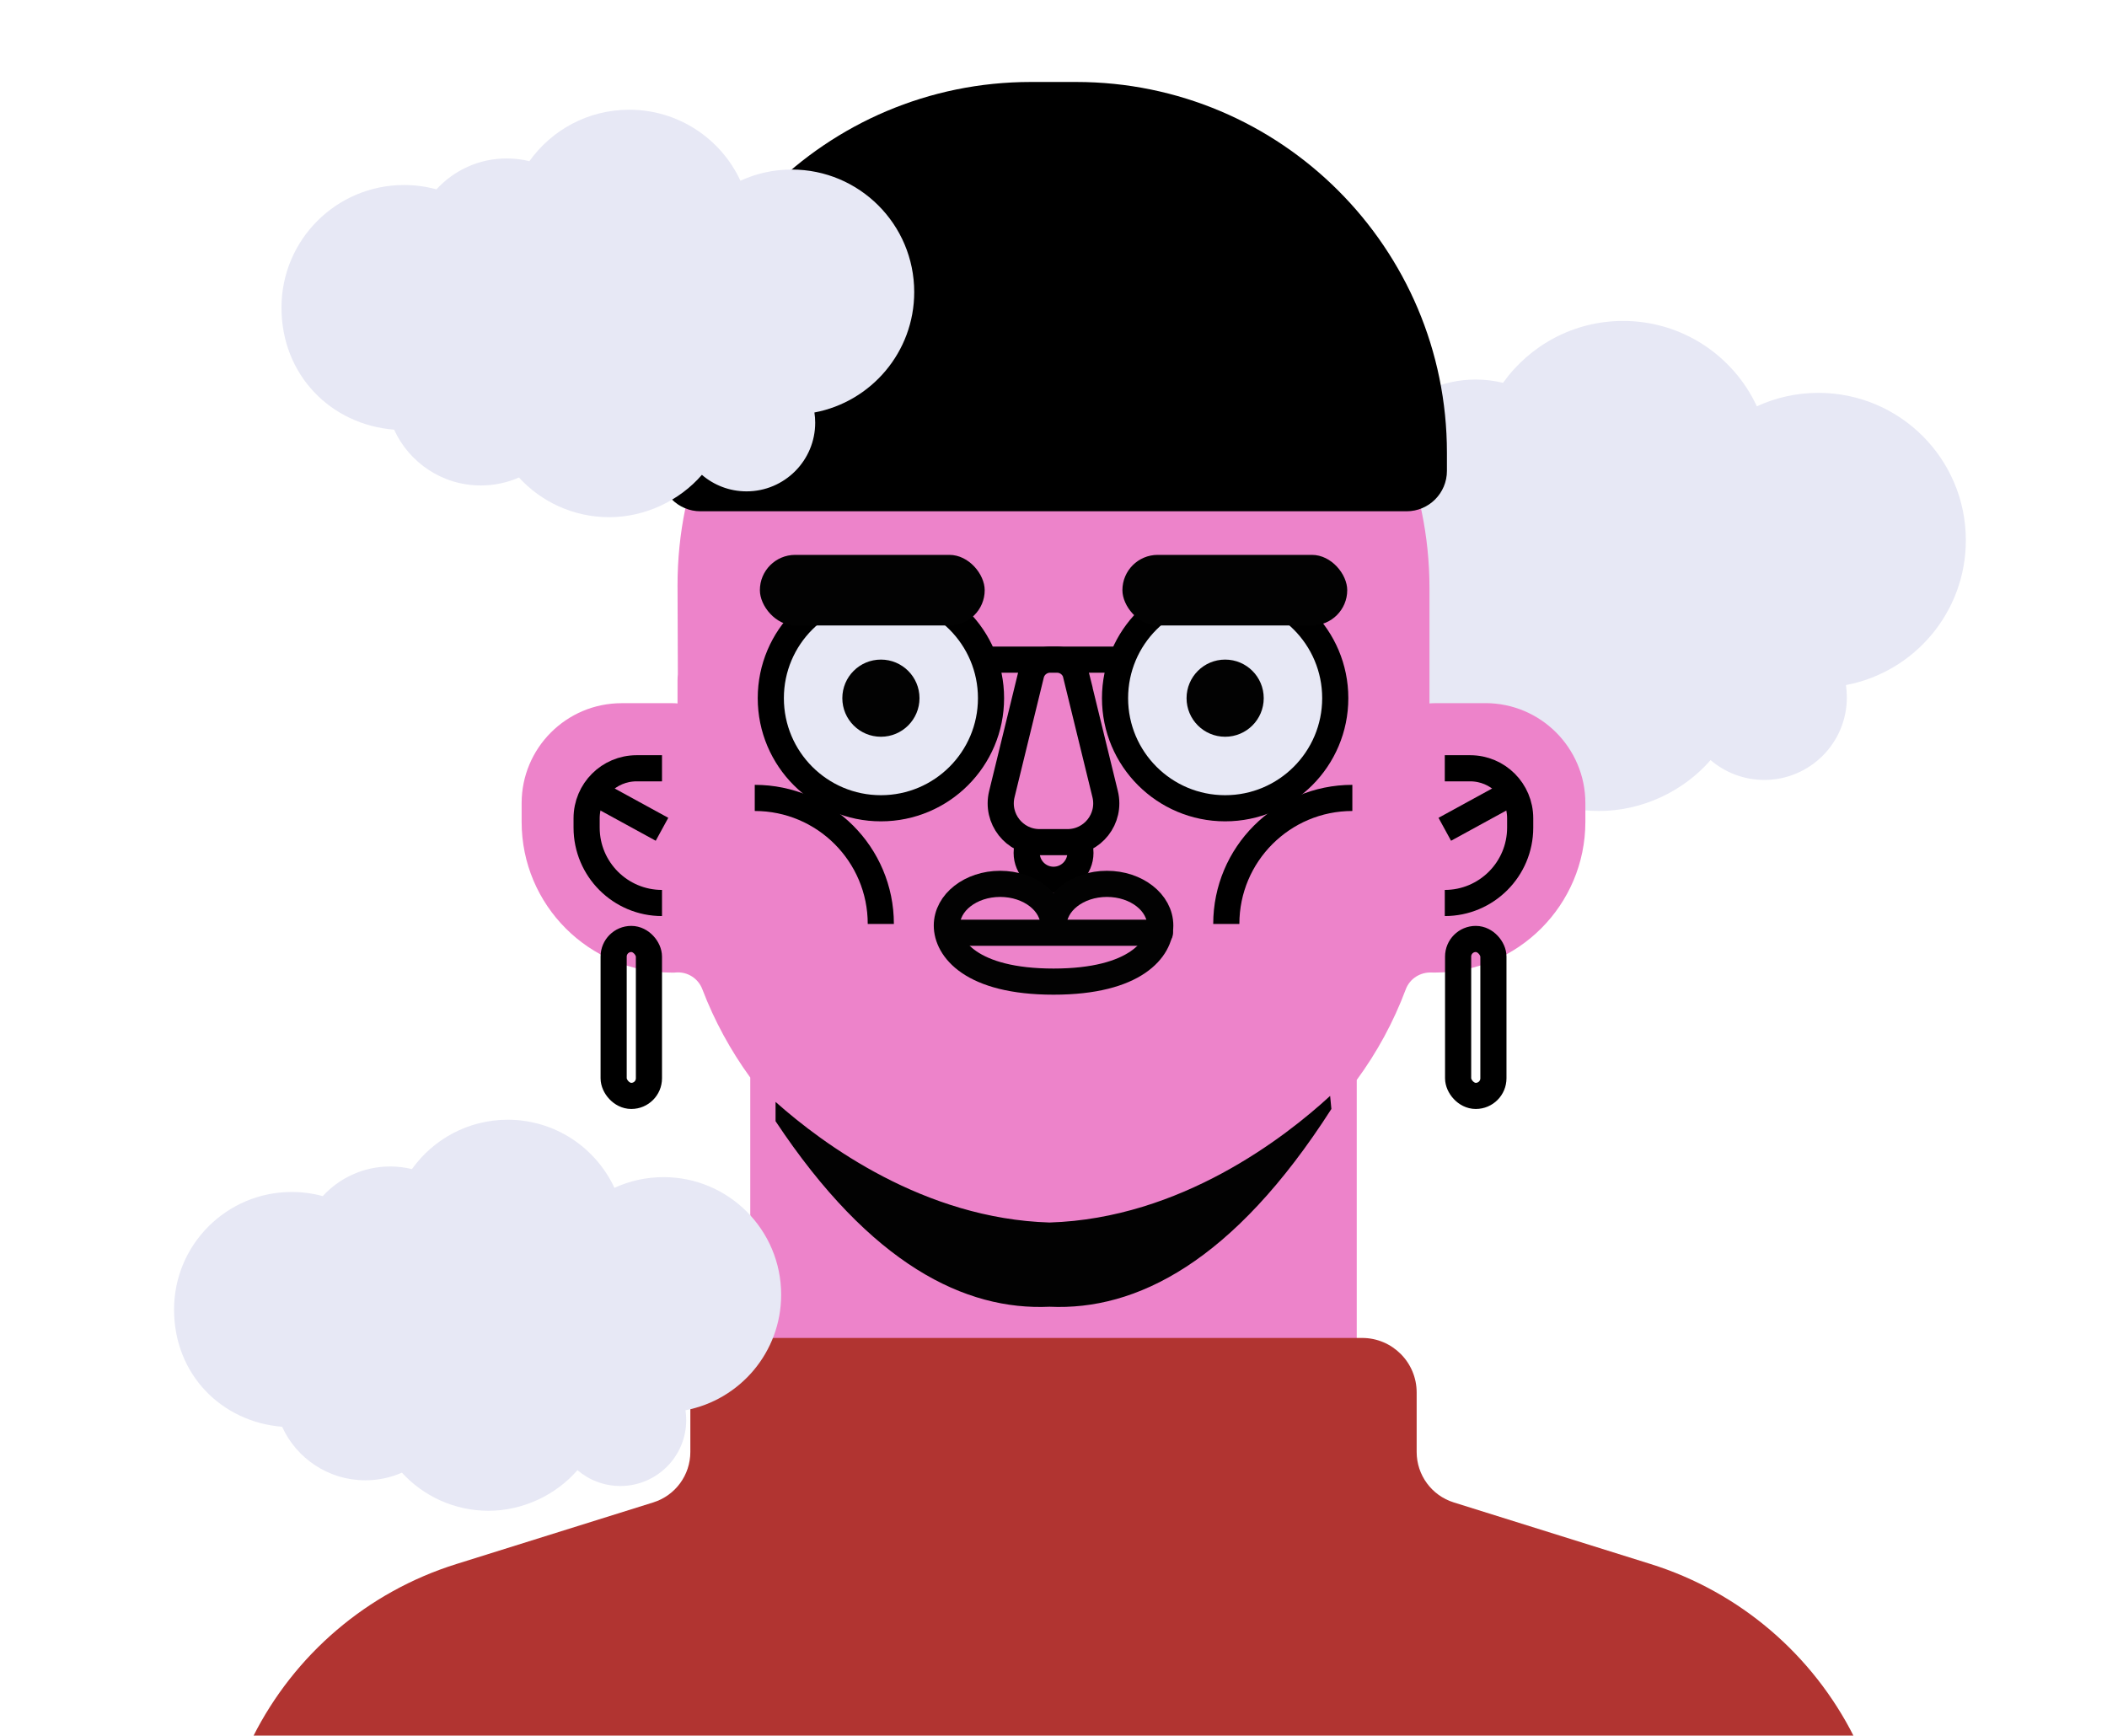 <?xml version="1.0" encoding="UTF-8"?><svg id="Layer_1" xmlns="http://www.w3.org/2000/svg" viewBox="0 0 403 332"><defs><style>.cls-1,.cls-2,.cls-3,.cls-4,.cls-5{stroke-width:5px;}.cls-1,.cls-2,.cls-5{stroke:#000;stroke-miterlimit:10;}.cls-1,.cls-3,.cls-6{fill:#ed83ca;}.cls-2,.cls-7{fill:#e7e8f5;}.cls-3,.cls-4{stroke:#020202;stroke-linecap:round;stroke-linejoin:round;}.cls-4,.cls-5{fill:none;}.cls-7{fill-rule:evenodd;}.cls-7,.cls-8,.cls-9,.cls-6,.cls-10{stroke-width:0px;}.cls-9{fill:#b13431;}.cls-10{fill:#020202;}</style></defs><path class="cls-7" d="M353.07,131.04c13.06-2.46,22.93-13.93,22.93-27.7,0-15.57-12.62-28.19-28.19-28.19-4.21,0-8.2.92-11.78,2.57-4.48-9.64-14.25-16.33-25.58-16.33-9.47,0-17.85,4.67-22.97,11.84-1.68-.41-3.43-.63-5.23-.63-6.39,0-12.15,2.74-16.15,7.11-2.37-.65-4.87-1-7.45-1-15.57,0-28.19,12.62-28.19,28.19s11.41,26.94,25.91,28.1c3.45,7.57,11.08,12.83,19.94,12.83,3.12,0,6.09-.65,8.78-1.83,5.15,5.61,12.55,9.13,20.77,9.13s16.15-3.77,21.32-9.74c2.76,2.37,6.35,3.8,10.27,3.8,8.72,0,15.79-7.07,15.79-15.79,0-.8-.06-1.59-.17-2.36Z"/><path class="cls-6" d="M284.1,134.51h-9.71c-.33,0-.66.02-.98.05v-22.09c0-39.7-32.48-72.61-72.18-72.47-39.59.14-71.64,32.28-71.64,71.91l.06,17.09c-.04.38-.06.76-.06,1.15v4.41c-.32-.04-.65-.05-.98-.05h-9.71c-10.57,0-19.13,8.57-19.13,19.13v3.57c0,15.93,12.91,28.84,28.84,28.84.23,0,.46,0,.68-.03,2.21-.17,4.25,1.13,5.04,3.2,2.31,6.05,5.41,11.73,9.17,16.9v71.13h116v-70.67c3.87-5.27,7.04-11.09,9.37-17.32.78-2.08,2.81-3.35,5.03-3.23.16,0,.32.01.49.01,7.96,0,15.17-3.23,20.39-8.45,5.22-5.22,8.45-12.43,8.45-20.39v-3.57c0-10.56-8.56-19.13-19.13-19.13Z"/><path class="cls-1" d="M126.62,146.96h-4.86c-5.28,0-9.56,4.28-9.56,9.56v1.79c0,7.96,6.46,14.42,14.42,14.42h0"/><line class="cls-5" x1="126.62" y1="158.63" x2="113.13" y2="151.25"/><path class="cls-1" d="M276.34,146.96h4.86c5.28,0,9.56,4.28,9.56,9.56v1.79c0,7.96-6.46,14.42-14.42,14.42h0"/><line class="cls-5" x1="276.34" y1="158.63" x2="289.83" y2="151.25"/><path class="cls-9" d="M354.58,332.16H48.42c7.85-15.58,21.75-27.64,38.89-32.99l37.64-11.78c4.22-1.32,7.09-5.23,7.09-9.65v-11.38c0-5.76,4.67-10.43,10.42-10.43h118.07c5.76,0,10.43,4.67,10.43,10.43v11.38c0,4.42,2.87,8.33,7.09,9.65l37.64,11.78c17.13,5.35,31.04,17.41,38.89,32.99Z"/><rect class="cls-5" x="278.89" y="179.61" width="6.75" height="30.02" rx="3.37" ry="3.37"/><rect class="cls-5" x="117.37" y="179.61" width="6.75" height="30.02" rx="3.37" ry="3.37"/><path class="cls-8" d="M197.17,15.68h8.66c39.14,0,70.92,31.78,70.92,70.92v3.48c0,4.26-3.46,7.72-7.72,7.72h-135.06c-4.26,0-7.72-3.46-7.72-7.72v-3.48c0-39.14,31.78-70.92,70.92-70.92Z"/><circle class="cls-2" cx="168.49" cy="133.55" r="21.06"/><circle class="cls-10" cx="168.49" cy="133.55" r="7.38"/><circle class="cls-2" cx="234.33" cy="133.55" r="21.06"/><circle class="cls-10" cx="234.33" cy="133.55" r="7.38"/><rect class="cls-10" x="145.34" y="106.14" width="43" height="13.5" rx="6.75" ry="6.75"/><rect class="cls-10" x="214.68" y="106.14" width="43" height="13.5" rx="6.75" ry="6.75"/><circle class="cls-1" cx="201.51" cy="163.15" r="5.14"/><line class="cls-5" x1="189.55" y1="126.18" x2="214.6" y2="126.18"/><path class="cls-3" d="M201.5,177.04c0-4.4-4.57-7.97-10.2-7.97s-10.2,3.57-10.2,7.97,4.64,10.73,20.41,10.73,20.41-6.33,20.41-10.73-4.57-7.97-10.2-7.97-10.2,3.57-10.2,7.97"/><line class="cls-4" x1="181.44" y1="178.42" x2="221.86" y2="178.42"/><path class="cls-1" d="M205.81,129.04c-.41-1.68-1.91-2.86-3.64-2.86h-1.32c-1.73,0-3.23,1.18-3.64,2.86l-5.59,22.87c-1.14,4.67,2.4,9.18,7.2,9.18h5.36c4.81,0,8.34-4.5,7.2-9.18l-5.59-22.87Z"/><path class="cls-1" d="M258.66,152.63c-13.32,0-24.11,10.8-24.11,24.11"/><path class="cls-1" d="M144.36,152.63c13.32,0,24.11,10.8,24.11,24.11"/><path class="cls-10" d="M254.65,212.13c-18.76,29.32-37.37,38.6-53.9,37.83-16.1.75-34.17-8-52.41-35.49v-3.69c9.14,8.13,28.45,22.34,52.4,23.07,25.14-.77,45.15-16.38,53.67-24.22l.24,2.5Z"/><path class="cls-7" d="M155.79,78.9c10.86-2.05,19.07-11.58,19.07-23.03,0-12.95-10.49-23.44-23.44-23.44-3.5,0-6.81.77-9.8,2.14-3.72-8.02-11.85-13.58-21.27-13.58-7.88,0-14.84,3.88-19.09,9.84-1.39-.34-2.85-.52-4.35-.52-5.32,0-10.1,2.28-13.43,5.91-1.97-.54-4.05-.83-6.2-.83-12.95,0-23.44,10.49-23.44,23.44s9.48,22.4,21.54,23.36c2.87,6.29,9.21,10.67,16.58,10.67,2.6,0,5.06-.54,7.3-1.52,4.28,4.67,10.44,7.59,17.27,7.59s13.43-3.14,17.72-8.1c2.3,1.97,5.28,3.16,8.54,3.16,7.25,0,13.13-5.88,13.13-13.13,0-.67-.05-1.32-.15-1.96Z"/><path class="cls-7" d="M131.11,269.76c10.42-1.97,18.3-11.11,18.3-22.1,0-12.42-10.07-22.49-22.49-22.49-3.36,0-6.54.73-9.4,2.05-3.57-7.69-11.37-13.03-20.41-13.03-7.56,0-14.24,3.73-18.32,9.44-1.34-.33-2.73-.5-4.17-.5-5.1,0-9.69,2.19-12.89,5.67-1.89-.52-3.89-.79-5.95-.79-12.42,0-22.49,10.07-22.49,22.49s9.1,21.49,20.67,22.42c2.75,6.04,8.84,10.24,15.91,10.24,2.49,0,4.86-.52,7-1.46,4.11,4.48,10.01,7.29,16.57,7.29s12.88-3.01,17.01-7.77c2.2,1.89,5.07,3.03,8.2,3.03,6.96,0,12.6-5.64,12.6-12.6,0-.64-.05-1.27-.14-1.88Z"/></svg>
